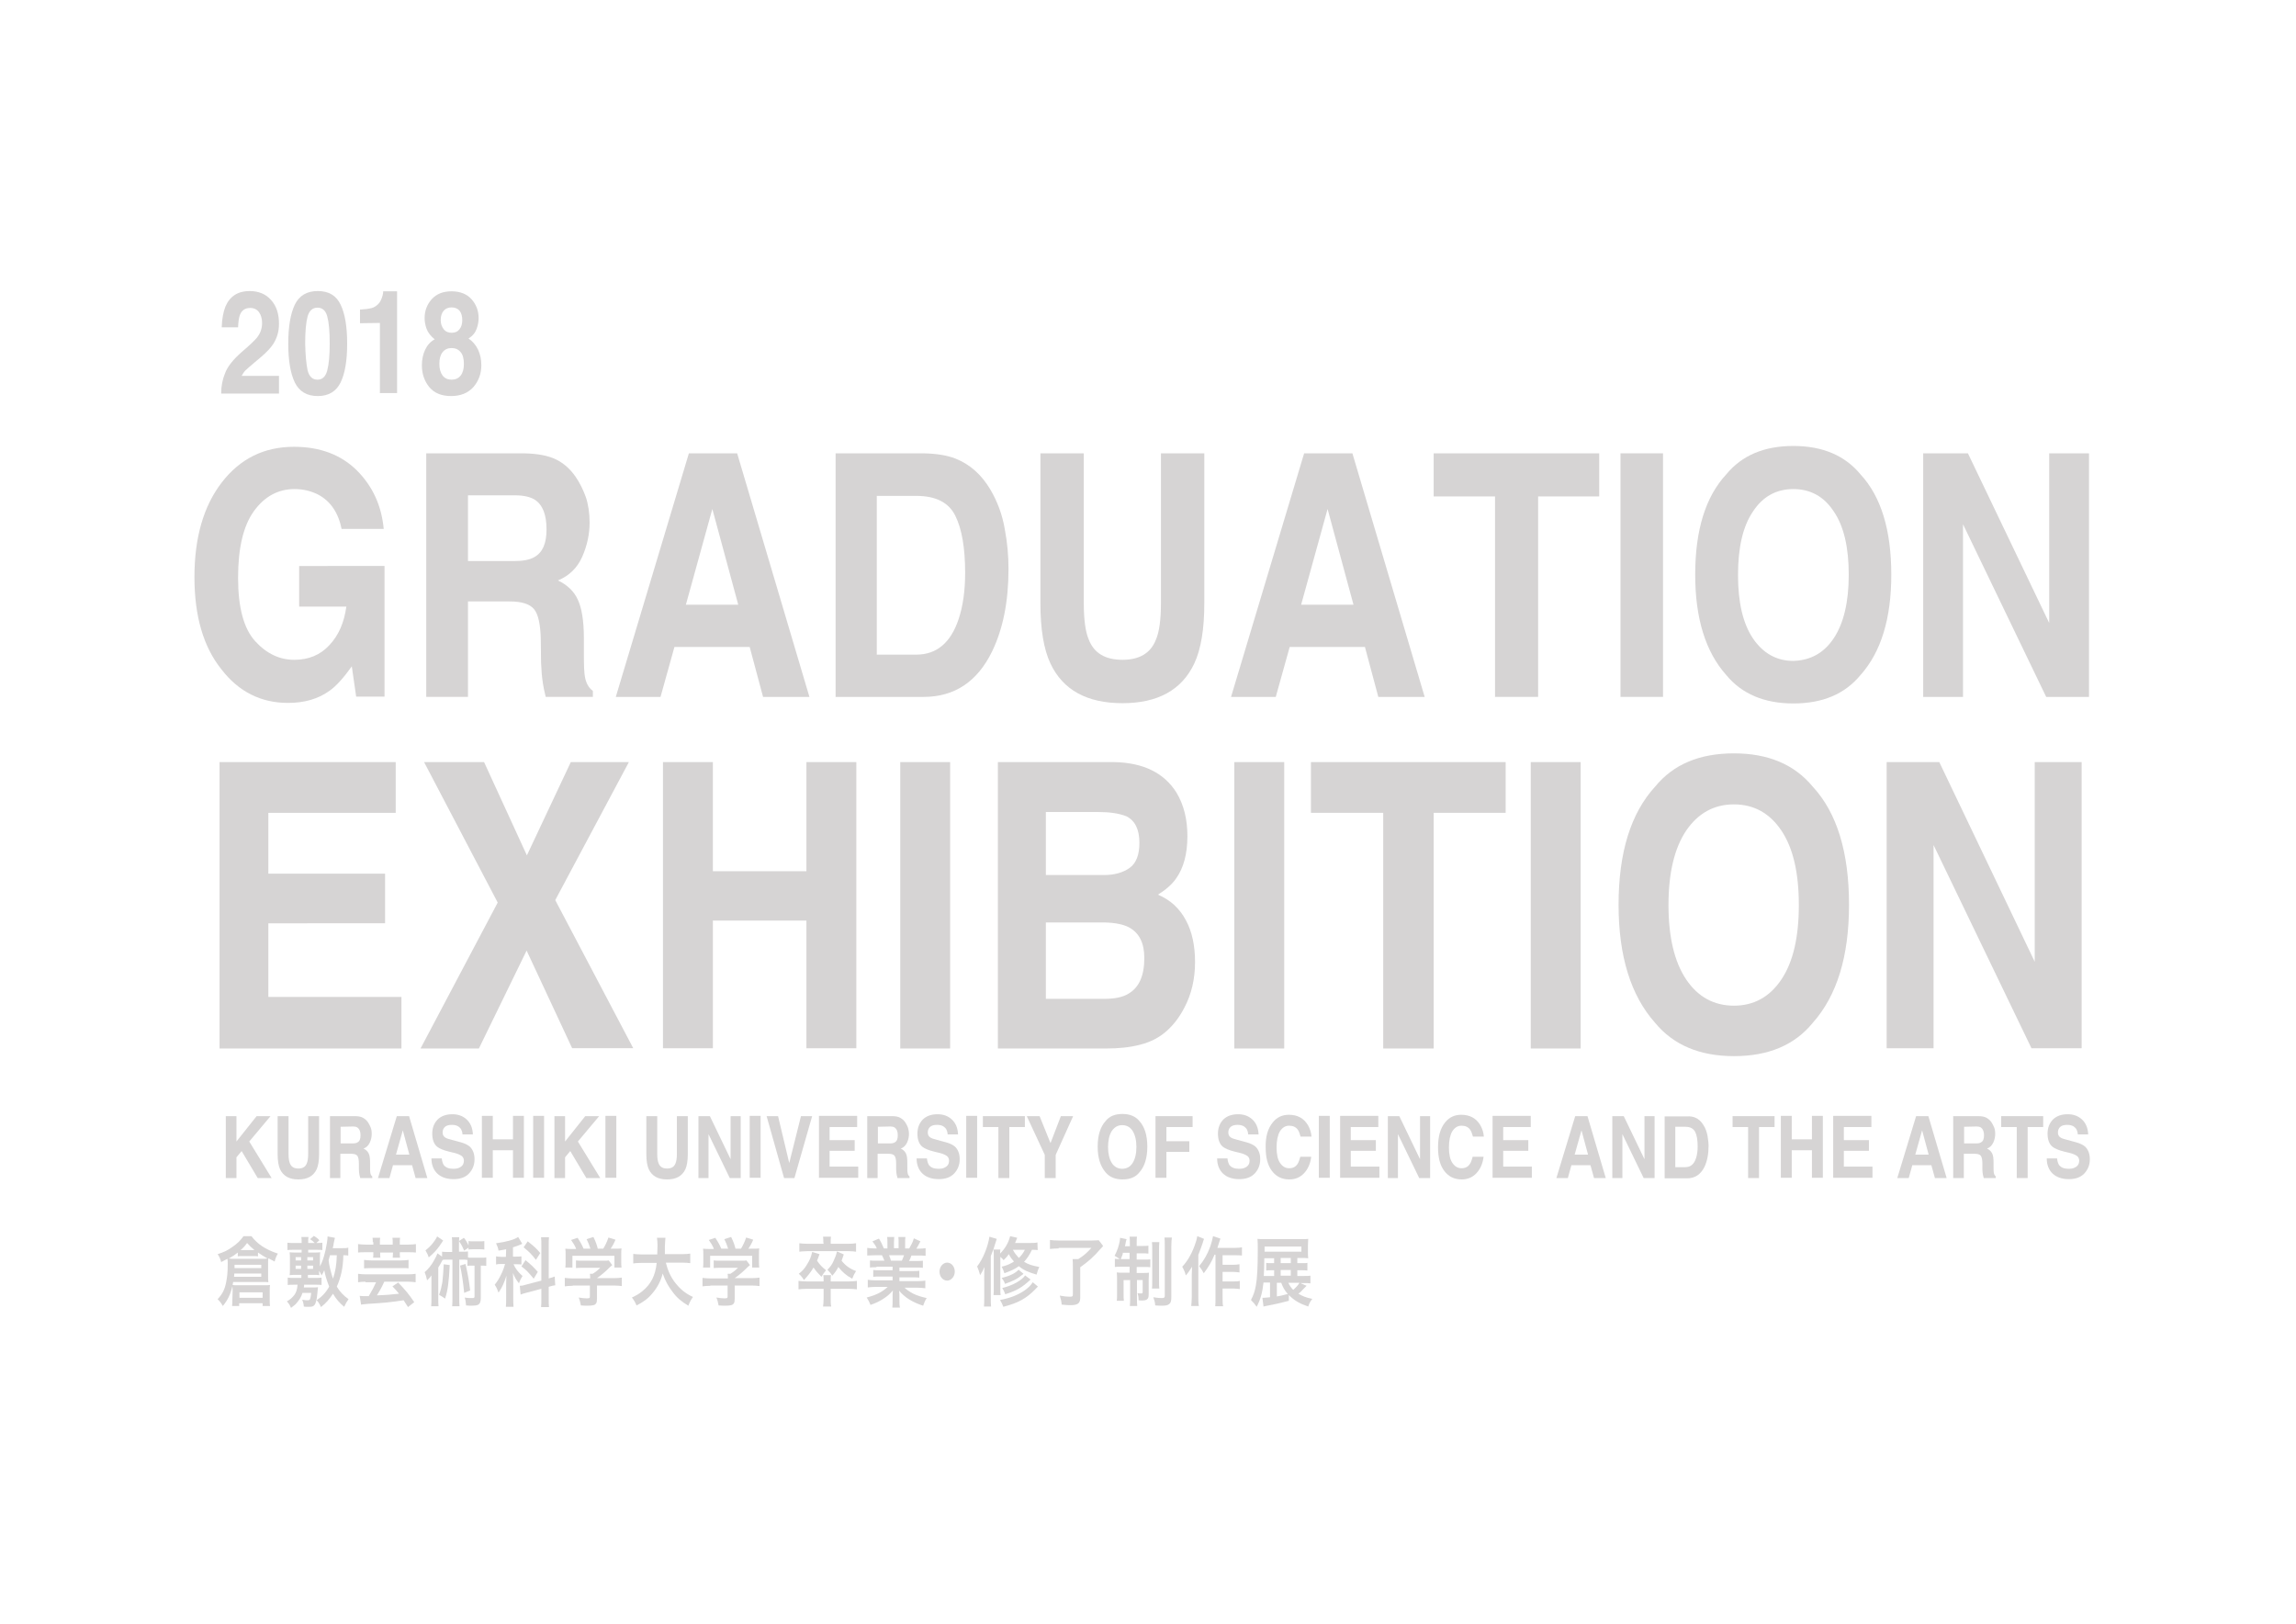 <?xml version="1.0" encoding="utf-8"?>
<!-- Generator: Adobe Illustrator 22.1.0, SVG Export Plug-In . SVG Version: 6.00 Build 0)  -->
<svg version="1.1" id="レイヤー_1" xmlns="http://www.w3.org/2000/svg" xmlns:xlink="http://www.w3.org/1999/xlink" x="0px"
	 y="0px" viewBox="0 0 841.9 595.3" style="enable-background:new 0 0 841.9 595.3;" xml:space="preserve">
<style type="text/css">
	.st0{fill:#D6D4D4;}
</style>
<g>
	<g>
		<path class="st0" d="M125.3,194.1c-1.2-6.1-4.1-10.4-8.7-12.8c-2.6-1.3-5.4-2-8.6-2c-6,0-11,2.7-14.9,8.1
			c-3.9,5.4-5.8,13.6-5.8,24.4c0,11,2.1,18.7,6.3,23.3c4.2,4.6,9,6.8,14.3,6.8s9.6-1.8,12.9-5.4c3.4-3.6,5.4-8.3,6.2-14.1h-17.3
			v-14.9H141v47.9h-10.4l-1.6-11.1c-3,4.2-5.7,7.2-8.1,8.9c-4.1,3-9.2,4.5-15.3,4.5c-9.9,0-18.1-4.1-24.4-12.3
			c-6.6-8.2-9.9-19.5-9.9-33.8c0-14.4,3.3-26,10-34.7s15.5-13.1,26.5-13.1c9.5,0,17.2,2.9,23,8.6c5.8,5.8,9.1,12.9,9.9,21.5h-15.4
			V194.1z"/>
		<path class="st0" d="M204,168.5c2.8,1.4,5.1,3.5,7,6.2c1.6,2.3,2.8,4.8,3.8,7.5c0.9,2.7,1.4,5.9,1.4,9.4c0,4.2-0.9,8.4-2.7,12.5
			s-4.8,7-8.9,8.7c3.5,1.7,5.9,4,7.3,7.1c1.4,3,2.2,7.7,2.2,14v6c0,4.1,0.1,6.8,0.4,8.3c0.4,2.3,1.4,4,2.9,5.1v2.2h-17.3
			c-0.5-2-0.8-3.6-1-4.8c-0.4-2.5-0.6-5.1-0.7-7.7l-0.1-8.3c-0.1-5.7-0.9-9.5-2.5-11.4s-4.6-2.8-8.9-2.8h-15.3v35h-15.3v-89.3h35.8
			C197.3,166.3,201.2,167.1,204,168.5z M171.6,181.7v24h16.9c3.3,0,5.9-0.5,7.5-1.5c3-1.7,4.4-5,4.4-10.1c0-5.4-1.4-9-4.3-10.9
			c-1.6-1-4-1.6-7.2-1.6h-17.3V181.7z"/>
		<path class="st0" d="M252.6,166.2h17.7l26.5,89.3h-17l-4.9-18.3h-27.6l-5.1,18.3h-16.4L252.6,166.2z M251.5,221.7h19.2l-9.5-35.1
			L251.5,221.7z"/>
		<path class="st0" d="M350.3,168.1c5.3,2.1,9.5,5.8,12.8,11.3c2.6,4.4,4.4,9.2,5.3,14.4c1,5.2,1.4,10.1,1.4,14.8
			c0,11.9-2,21.9-6,30.2c-5.4,11.1-13.8,16.7-25.1,16.7h-32.3v-89.3h32.3C343.3,166.3,347.2,166.9,350.3,168.1z M321.5,181.7V240
			H336c7.4,0,12.6-4.3,15.5-13c1.6-4.8,2.4-10.4,2.4-17c0-9.1-1.2-16.1-3.6-20.9c-2.4-4.9-7.2-7.3-14.3-7.3h-14.5V181.7z"/>
		<path class="st0" d="M381.5,166.2h15.9V221c0,6.1,0.6,10.6,1.8,13.4c1.9,5,6,7.5,12.4,7.5c6.3,0,10.4-2.5,12.3-7.5
			c1.2-2.8,1.8-7.3,1.8-13.4v-54.8h15.9v54.9c0,9.5-1.2,16.9-3.7,22.2c-4.6,9.7-13.4,14.5-26.3,14.5c-13,0-21.8-4.8-26.4-14.5
			c-2.5-5.3-3.7-12.7-3.7-22.2L381.5,166.2L381.5,166.2z"/>
		<path class="st0" d="M478.2,166.2h17.7l26.5,89.3h-17l-4.9-18.3h-27.6l-5.1,18.3h-16.4L478.2,166.2z M477.1,221.7h19.2l-9.5-35.1
			L477.1,221.7z"/>
		<path class="st0" d="M586.4,166.2V182H564v73.5h-15.8V182h-22.5v-15.8H586.4z"/>
		<path class="st0" d="M609.8,255.5h-15.6v-89.3h15.6V255.5z"/>
		<path class="st0" d="M682.2,247.5c-5.7,6.9-13.8,10.4-24.6,10.4c-10.7,0-18.9-3.5-24.6-10.4c-7.6-8.5-11.4-20.8-11.4-36.8
			c0-16.4,3.8-28.6,11.4-36.8c5.7-6.9,13.8-10.4,24.6-10.4c10.7,0,18.9,3.5,24.6,10.4c7.6,8.2,11.3,20.5,11.3,36.8
			C693.5,226.7,689.8,239,682.2,247.5z M672.4,234c3.6-5.4,5.5-13.2,5.5-23.3c0-10-1.8-17.8-5.5-23.2c-3.6-5.5-8.6-8.2-14.8-8.2
			s-11.2,2.7-14.8,8.2c-3.7,5.4-5.5,13.2-5.5,23.3s1.8,17.8,5.5,23.3c3.7,5.4,8.6,8.2,14.8,8.2C663.9,242.1,668.8,239.4,672.4,234z"
			/>
		<path class="st0" d="M705.2,166.2h16.4l29.8,62.2v-62.2H766v89.3h-15.7l-30.5-63.3v63.3h-14.6V166.2z"/>
	</g>
	<g>
		<path class="st0" d="M145.1,298H98.4v22.3h42.8v18.2H98.4v27h48.8v18.9H80.5v-105h64.6V298z"/>
		<path class="st0" d="M175.6,384.4h-21.4l28.3-53.5l-27-51.5h22l15.7,34.2l16.1-34.2h21.3l-27,50.6l28.6,54.3h-22.4l-16.7-35.8
			L175.6,384.4z"/>
		<path class="st0" d="M243.1,384.4v-105h18.3v40h34.3v-40H314v104.9h-18.3v-46.8h-34.3v46.8h-18.3V384.4z"/>
		<path class="st0" d="M348.4,384.4h-18.3v-105h18.3V384.4z"/>
		<path class="st0" d="M431.4,290.6c2.7,4.5,4,9.8,4,16c0,6.4-1.4,11.6-4.1,15.4c-1.5,2.2-3.8,4.2-6.7,6c4.5,1.9,7.9,5,10.2,9.3
			c2.3,4.2,3.4,9.4,3.4,15.4c0,6.2-1.3,11.8-3.9,16.7c-1.7,3.3-3.7,6-6.2,8.3c-2.8,2.6-6.1,4.3-10,5.3c-3.8,1-8,1.4-12.5,1.4h-39.7
			v-105h42.6C419.3,279.6,426.9,283.4,431.4,290.6z M383.5,297.7v23.1h21.4c3.8,0,6.9-0.9,9.3-2.6s3.6-4.8,3.6-9.2
			c0-4.9-1.6-8.1-4.7-9.7c-2.7-1.1-6.2-1.6-10.4-1.6L383.5,297.7L383.5,297.7z M383.5,338.2v28h21.4c3.8,0,6.8-0.6,8.9-1.9
			c3.9-2.3,5.8-6.6,5.8-13.1c0-5.5-1.9-9.2-5.6-11.2c-2.1-1.1-5-1.7-8.8-1.8H383.5z"/>
		<path class="st0" d="M470.9,384.4h-18.3v-105h18.3V384.4z"/>
		<path class="st0" d="M552.1,279.4V298h-26.4v86.4h-18.5V298h-26.5v-18.6H552.1z"/>
		<path class="st0" d="M579.6,384.4h-18.3v-105h18.3V384.4z"/>
		<path class="st0" d="M664.7,375c-6.7,8.2-16.3,12.2-28.9,12.2c-12.6,0-22.2-4.1-28.9-12.2c-8.9-10-13.4-24.4-13.4-43.3
			c0-19.2,4.5-33.6,13.4-43.3c6.7-8.2,16.3-12.2,28.9-12.2c12.6,0,22.2,4.1,28.9,12.2c8.9,9.6,13.3,24.1,13.3,43.3
			C678,350.6,673.6,365,664.7,375z M653.2,359.1c4.3-6.4,6.4-15.5,6.4-27.3s-2.1-20.9-6.4-27.3c-4.3-6.4-10.1-9.6-17.4-9.6
			c-7.3,0-13.1,3.2-17.5,9.6c-4.3,6.4-6.5,15.5-6.5,27.3s2.2,20.9,6.5,27.3s10.2,9.6,17.5,9.6S648.9,365.5,653.2,359.1z"/>
		<path class="st0" d="M691.8,279.4h19.3l35,73.2v-73.2h17.2v104.9h-18.4L709,309.8v74.5h-17.2L691.8,279.4L691.8,279.4z"/>
	</g>
	<g>
		<g>
			<path class="st0" d="M82.8,409.2h3.9v9.3l7.4-9.3h5.1l-7.8,9.3l8.2,13.4h-5.1l-5.9-9.9l-1.9,2.3v7.6h-3.9
				C82.8,431.9,82.8,409.2,82.8,409.2z"/>
			<path class="st0" d="M101.8,409.2h4v13.9c0,1.6,0.2,2.7,0.5,3.4c0.5,1.3,1.5,1.9,3.1,1.9s2.6-0.6,3.1-1.9
				c0.3-0.7,0.5-1.9,0.5-3.4v-13.9h4v13.9c0,2.4-0.3,4.3-0.9,5.6c-1.2,2.5-3.4,3.7-6.7,3.7c-3.3,0-5.5-1.2-6.7-3.7
				c-0.6-1.3-0.9-3.2-0.9-5.6V409.2z"/>
			<path class="st0" d="M133.1,409.8c0.7,0.4,1.3,0.9,1.8,1.6c0.4,0.6,0.7,1.2,1,1.9s0.4,1.5,0.4,2.4c0,1.1-0.2,2.1-0.7,3.2
				c-0.5,1-1.2,1.8-2.3,2.2c0.9,0.4,1.5,1,1.9,1.8s0.5,2,0.5,3.5v1.5c0,1,0,1.7,0.1,2.1c0.1,0.6,0.3,1,0.7,1.3v0.6h-4.4
				c-0.1-0.5-0.2-0.9-0.3-1.2c-0.1-0.6-0.2-1.3-0.2-2v-2.1c0-1.4-0.2-2.4-0.6-2.9c-0.4-0.5-1.2-0.7-2.3-0.7h-3.9v8.9H121v-22.7h9.1
				C131.4,409.2,132.4,409.4,133.1,409.8z M124.9,413.1v6.1h4.3c0.9,0,1.5-0.1,1.9-0.4c0.8-0.4,1.1-1.3,1.1-2.6
				c0-1.4-0.4-2.3-1.1-2.8c-0.4-0.3-1-0.4-1.8-0.4L124.9,413.1L124.9,413.1z"/>
			<path class="st0" d="M145.5,409.2h4.5l6.7,22.7h-4.3l-1.3-4.7h-7l-1.3,4.7h-4.2L145.5,409.2z M145.2,423.3h4.9l-2.4-8.9
				L145.2,423.3z"/>
			<path class="st0" d="M162,424.8c0.1,1,0.4,1.8,0.7,2.3c0.7,0.9,1.8,1.4,3.4,1.4c1,0,1.7-0.1,2.3-0.4c1.1-0.5,1.7-1.3,1.7-2.6
				c0-0.7-0.3-1.3-0.8-1.7c-0.6-0.4-1.4-0.8-2.6-1.1l-2.1-0.5c-2-0.5-3.4-1.1-4.2-1.7c-1.3-1-1.9-2.7-1.9-4.9c0-2,0.6-3.7,1.9-5.1
				c1.3-1.3,3.1-2,5.5-2c2,0,3.8,0.6,5.2,1.9s2.2,3.1,2.3,5.5h-3.8c-0.1-1.4-0.6-2.3-1.5-2.9c-0.6-0.4-1.4-0.6-2.4-0.6
				c-1.1,0-1.9,0.2-2.5,0.7s-0.9,1.2-0.9,2.1c0,0.8,0.3,1.4,0.9,1.8c0.4,0.3,1.2,0.6,2.5,0.9l3.3,0.9c1.5,0.4,2.6,1,3.3,1.6
				c1.1,1.1,1.7,2.6,1.7,4.6c0,2.1-0.7,3.8-2,5.2c-1.3,1.4-3.2,2.1-5.7,2.1s-4.5-0.7-5.9-2s-2.2-3.2-2.2-5.6h3.8V424.8z"/>
			<path class="st0" d="M176.7,431.8v-22.7h4v8.6h7.4v-8.6h4v22.7h-4v-10.1h-7.4v10.1H176.7z"/>
			<path class="st0" d="M199.5,431.8h-4v-22.7h4V431.8z"/>
			<path class="st0" d="M203.3,409.2h3.9v9.3l7.4-9.3h5.1l-7.8,9.3l8.2,13.4H215l-5.9-9.9l-1.9,2.3v7.6h-3.9L203.3,409.2
				L203.3,409.2z"/>
			<path class="st0" d="M226,431.8h-4v-22.7h4V431.8z"/>
			<path class="st0" d="M237,409.2h4v13.9c0,1.6,0.2,2.7,0.5,3.4c0.5,1.3,1.5,1.9,3.1,1.9s2.6-0.6,3.1-1.9c0.3-0.7,0.5-1.9,0.5-3.4
				v-13.9h4v13.9c0,2.4-0.3,4.3-0.9,5.6c-1.2,2.5-3.4,3.7-6.7,3.7s-5.5-1.2-6.7-3.7c-0.6-1.3-0.9-3.2-0.9-5.6L237,409.2L237,409.2z"
				/>
			<path class="st0" d="M256.1,409.2h4.2l7.6,15.8v-15.8h3.7v22.7h-4l-7.8-16.1v16.1h-3.7L256.1,409.2L256.1,409.2z"/>
			<path class="st0" d="M278.9,431.8h-4v-22.7h4V431.8z"/>
			<path class="st0" d="M293.7,409.2h4.1l-6.5,22.7h-3.8l-6.4-22.7h4.2l4.1,17.2L293.7,409.2z"/>
			<path class="st0" d="M314.3,413.2h-10.1v4.8h9.2v3.9h-9.2v5.8h10.5v4.1h-14.4v-22.7h14V413.2z"/>
			<path class="st0" d="M330.1,409.8c0.7,0.4,1.3,0.9,1.8,1.6c0.4,0.6,0.7,1.2,1,1.9c0.2,0.7,0.4,1.5,0.4,2.4c0,1.1-0.2,2.1-0.7,3.2
				c-0.5,1-1.2,1.8-2.3,2.2c0.9,0.4,1.5,1,1.9,1.8s0.5,2,0.5,3.5v1.5c0,1,0,1.7,0.1,2.1c0.1,0.6,0.3,1,0.7,1.3v0.6h-4.4
				c-0.1-0.5-0.2-0.9-0.3-1.2c-0.1-0.6-0.2-1.3-0.2-2v-2.1c0-1.4-0.2-2.4-0.6-2.9s-1.2-0.7-2.3-0.7h-3.9v8.9H318v-22.7h9.1
				C328.4,409.2,329.4,409.4,330.1,409.8z M321.9,413.1v6.1h4.3c0.9,0,1.5-0.1,1.9-0.4c0.8-0.4,1.1-1.3,1.1-2.6
				c0-1.4-0.4-2.3-1.1-2.8c-0.4-0.3-1-0.4-1.8-0.4L321.9,413.1L321.9,413.1z"/>
			<path class="st0" d="M339.9,424.8c0.1,1,0.4,1.8,0.7,2.3c0.7,0.9,1.8,1.4,3.4,1.4c1,0,1.7-0.1,2.3-0.4c1.1-0.5,1.7-1.3,1.7-2.6
				c0-0.7-0.3-1.3-0.8-1.7c-0.6-0.4-1.4-0.8-2.6-1.1l-2.1-0.5c-2-0.5-3.4-1.1-4.2-1.7c-1.3-1-1.9-2.7-1.9-4.9c0-2,0.6-3.7,1.9-5.1
				c1.3-1.3,3.1-2,5.5-2c2,0,3.8,0.6,5.2,1.9c1.4,1.3,2.2,3.1,2.3,5.5h-3.8c-0.1-1.4-0.6-2.3-1.5-2.9c-0.6-0.4-1.4-0.6-2.4-0.6
				c-1.1,0-1.9,0.2-2.5,0.7s-0.9,1.2-0.9,2.1c0,0.8,0.3,1.4,0.9,1.8c0.4,0.3,1.2,0.6,2.5,0.9l3.3,0.9c1.5,0.4,2.6,1,3.3,1.6
				c1.1,1.1,1.7,2.6,1.7,4.6c0,2.1-0.7,3.8-2,5.2c-1.3,1.4-3.2,2.1-5.7,2.1s-4.5-0.7-5.9-2s-2.2-3.2-2.2-5.6h3.8V424.8z"/>
			<path class="st0" d="M358.3,431.8h-4v-22.7h4V431.8z"/>
			<path class="st0" d="M375.8,409.2v4h-5.7v18.7h-4v-18.7h-5.7v-4H375.8z"/>
			<path class="st0" d="M389,409.2h4.5l-6.4,14.2v8.5h-4v-8.5l-6.6-14.2h4.7l4,9.9L389,409.2z"/>
			<path class="st0" d="M417.8,429.8c-1.4,1.8-3.5,2.6-6.2,2.6s-4.8-0.9-6.2-2.6c-1.9-2.2-2.9-5.3-2.9-9.4c0-4.2,1-7.3,2.9-9.4
				c1.4-1.8,3.5-2.6,6.2-2.6s4.8,0.9,6.2,2.6c1.9,2.1,2.9,5.2,2.9,9.4C420.7,424.5,419.7,427.7,417.8,429.8z M415.3,426.4
				c0.9-1.4,1.4-3.4,1.4-5.9s-0.5-4.5-1.4-5.9s-2.2-2.1-3.8-2.1s-2.8,0.7-3.8,2.1c-0.9,1.4-1.4,3.4-1.4,5.9s0.5,4.5,1.4,5.9
				s2.2,2.1,3.8,2.1S414.4,427.8,415.3,426.4z"/>
			<path class="st0" d="M423.7,409.2h13.6v4h-9.6v5.2h8.4v3.9h-8.4v9.5h-4V409.2z"/>
			<path class="st0" d="M450.1,424.8c0.1,1,0.4,1.8,0.7,2.3c0.7,0.9,1.8,1.4,3.4,1.4c1,0,1.7-0.1,2.3-0.4c1.1-0.5,1.7-1.3,1.7-2.6
				c0-0.7-0.3-1.3-0.8-1.7c-0.6-0.4-1.4-0.8-2.6-1.1l-2.1-0.5c-2-0.5-3.4-1.1-4.2-1.7c-1.3-1-1.9-2.7-1.9-4.9c0-2,0.6-3.7,1.9-5.1
				c1.3-1.3,3.1-2,5.5-2c2,0,3.8,0.6,5.2,1.9c1.4,1.3,2.2,3.1,2.3,5.5h-3.8c-0.1-1.4-0.6-2.3-1.5-2.9c-0.6-0.4-1.4-0.6-2.4-0.6
				c-1.1,0-1.9,0.2-2.5,0.7s-0.9,1.2-0.9,2.1c0,0.8,0.3,1.4,0.9,1.8c0.4,0.3,1.2,0.6,2.5,0.9l3.3,0.9c1.5,0.4,2.6,1,3.3,1.6
				c1.1,1.1,1.7,2.6,1.7,4.6c0,2.1-0.7,3.8-2,5.2s-3.2,2.1-5.7,2.1s-4.5-0.7-5.9-2s-2.2-3.2-2.2-5.6h3.8V424.8z"/>
			<path class="st0" d="M466.7,411.5c1.5-1.9,3.5-2.8,5.9-2.8c3.2,0,5.5,1.3,7,3.8c0.8,1.4,1.2,2.8,1.3,4.2h-4
				c-0.3-1.1-0.6-1.9-1-2.5c-0.7-1-1.8-1.5-3.2-1.5c-1.4,0-2.5,0.7-3.4,2.1c-0.8,1.4-1.2,3.4-1.2,5.9s0.4,4.4,1.3,5.7
				c0.9,1.3,2,1.9,3.3,1.9c1.4,0,2.4-0.5,3.1-1.6c0.4-0.6,0.7-1.5,1-2.6h4c-0.3,2.5-1.2,4.5-2.6,6s-3.2,2.3-5.4,2.3
				c-2.7,0-4.8-1-6.4-3.1s-2.3-5-2.3-8.6C464,416.7,464.9,413.7,466.7,411.5z"/>
			<path class="st0" d="M487.6,431.8h-4v-22.7h4V431.8z"/>
			<path class="st0" d="M505.4,413.2h-10.1v4.8h9.2v3.9h-9.2v5.8h10.5v4.1h-14.4v-22.7h14V413.2z"/>
			<path class="st0" d="M508.9,409.2h4.2l7.6,15.8v-15.8h3.7v22.7h-4l-7.8-16.1v16.1h-3.7L508.9,409.2L508.9,409.2z"/>
			<path class="st0" d="M529.9,411.5c1.5-1.9,3.5-2.8,5.9-2.8c3.2,0,5.5,1.3,7,3.8c0.8,1.4,1.2,2.8,1.3,4.2h-4
				c-0.3-1.1-0.6-1.9-1-2.5c-0.7-1-1.8-1.5-3.2-1.5s-2.5,0.7-3.4,2.1c-0.8,1.4-1.2,3.4-1.2,5.9s0.4,4.4,1.3,5.7
				c0.9,1.3,2,1.9,3.3,1.9c1.4,0,2.4-0.5,3.1-1.6c0.4-0.6,0.7-1.5,1-2.6h4c-0.3,2.5-1.2,4.5-2.6,6c-1.4,1.5-3.2,2.3-5.4,2.3
				c-2.7,0-4.8-1-6.4-3.1c-1.6-2.1-2.3-5-2.3-8.6C527.3,416.7,528.1,413.7,529.9,411.5z"/>
			<path class="st0" d="M561.3,413.2h-10.1v4.8h9.2v3.9h-9.2v5.8h10.5v4.1h-14.4v-22.7h14V413.2z"/>
			<path class="st0" d="M577.6,409.2h4.5l6.7,22.7h-4.3l-1.3-4.7h-7l-1.3,4.7h-4.2L577.6,409.2z M577.4,423.3h4.9l-2.4-8.9
				L577.4,423.3z"/>
			<path class="st0" d="M591.2,409.2h4.2L603,425v-15.8h3.7v22.7h-4l-7.8-16.1v16.1h-3.7V409.2z"/>
			<path class="st0" d="M621.5,409.7c1.3,0.5,2.4,1.5,3.2,2.9c0.7,1.1,1.1,2.3,1.4,3.7c0.2,1.3,0.4,2.6,0.4,3.8c0,3-0.5,5.6-1.5,7.7
				c-1.4,2.8-3.5,4.2-6.4,4.2h-8.2v-22.7h8.2C619.8,409.2,620.8,409.4,621.5,409.7z M614.3,413.1v14.8h3.7c1.9,0,3.2-1.1,3.9-3.3
				c0.4-1.2,0.6-2.7,0.6-4.3c0-2.3-0.3-4.1-0.9-5.3c-0.6-1.2-1.8-1.9-3.6-1.9L614.3,413.1L614.3,413.1z"/>
			<path class="st0" d="M650.7,409.2v4H645v18.7h-4v-18.7h-5.7v-4H650.7z"/>
			<path class="st0" d="M653,431.8v-22.7h4v8.6h7.4v-8.6h4v22.7h-4v-10.1H657v10.1H653z"/>
			<path class="st0" d="M686.2,413.2h-10.1v4.8h9.2v3.9h-9.2v5.8h10.5v4.1h-14.4v-22.7h14V413.2z"/>
			<path class="st0" d="M702.6,409.2h4.5l6.7,22.7h-4.3l-1.3-4.7h-7l-1.3,4.7h-4.2L702.6,409.2z M702.3,423.3h4.9l-2.4-8.9
				L702.3,423.3z"/>
			<path class="st0" d="M728.4,409.8c0.7,0.4,1.3,0.9,1.8,1.6c0.4,0.6,0.7,1.2,1,1.9s0.4,1.5,0.4,2.4c0,1.1-0.2,2.1-0.7,3.2
				c-0.5,1-1.2,1.8-2.3,2.2c0.9,0.4,1.5,1,1.9,1.8s0.5,2,0.5,3.5v1.5c0,1,0,1.7,0.1,2.1c0.1,0.6,0.4,1,0.7,1.3v0.6h-4.4
				c-0.1-0.5-0.2-0.9-0.3-1.2c-0.1-0.6-0.2-1.3-0.2-2v-2.1c0-1.4-0.2-2.4-0.6-2.9c-0.4-0.5-1.2-0.7-2.3-0.7h-3.9v8.9h-3.9v-22.7h9.1
				C726.7,409.2,727.7,409.4,728.4,409.8z M720.2,413.1v6.1h4.3c0.9,0,1.5-0.1,1.9-0.4c0.8-0.4,1.1-1.3,1.1-2.6
				c0-1.4-0.4-2.3-1.1-2.8c-0.4-0.3-1-0.4-1.8-0.4L720.2,413.1L720.2,413.1z"/>
			<path class="st0" d="M749.2,409.2v4h-5.7v18.7h-4v-18.7h-5.7v-4H749.2z"/>
			<path class="st0" d="M754.3,424.8c0.1,1,0.4,1.8,0.7,2.3c0.7,0.9,1.8,1.4,3.4,1.4c1,0,1.7-0.1,2.3-0.4c1.1-0.5,1.7-1.3,1.7-2.6
				c0-0.7-0.3-1.3-0.8-1.7c-0.6-0.4-1.4-0.8-2.6-1.1l-2.1-0.5c-2-0.5-3.4-1.1-4.2-1.7c-1.3-1-1.9-2.7-1.9-4.9c0-2,0.6-3.7,1.9-5.1
				c1.3-1.3,3.1-2,5.5-2c2,0,3.8,0.6,5.2,1.9s2.2,3.1,2.3,5.5h-3.8c-0.1-1.4-0.6-2.3-1.5-2.9c-0.6-0.4-1.4-0.6-2.4-0.6
				c-1.1,0-1.9,0.2-2.5,0.7s-0.9,1.2-0.9,2.1c0,0.8,0.3,1.4,0.9,1.8c0.4,0.3,1.2,0.6,2.5,0.9l3.3,0.9c1.5,0.4,2.6,1,3.3,1.6
				c1.1,1.1,1.7,2.6,1.7,4.6c0,2.1-0.7,3.8-2,5.2c-1.3,1.4-3.2,2.1-5.7,2.1s-4.5-0.7-5.9-2s-2.2-3.2-2.2-5.6h3.8V424.8z"/>
		</g>
	</g>
	<g>
		<path class="st0" d="M85.3,473.4c0-0.7,0-1.2-0.1-1.8c-0.7,3-1.8,5.2-3.5,7.2c-0.6-1.1-1.1-1.7-1.9-2.5c1.7-1.8,2.6-3.5,3.1-6.1
			c0.4-2,0.6-3.6,0.6-6.8c0-0.7,0-1.4-0.1-1.9c-1.1,0.6-1.3,0.7-2.3,1.2c-0.3-1.1-0.6-1.9-1.3-2.9c2.4-0.8,3.5-1.3,5.2-2.5
			c2-1.3,3.3-2.7,4.3-4.1h2.9c2.1,2.8,5.1,4.9,9.7,6.4c-0.5,0.8-0.8,1.4-1.2,2.9c-0.8-0.4-0.8-0.4-2.3-1.2c-0.1,0.7-0.1,1.1-0.1,2
			v4.5c0,1,0,1.6,0.1,2.3c-0.6-0.1-1.1-0.1-1.7-0.1H85.5c-0.1,0.5-0.1,0.7-0.2,1.1c0.4,0.1,0.9,0.1,1.6,0.1h10.2
			c0.8,0,1.3,0,1.9-0.1c-0.1,0.6-0.1,1.3-0.1,2v3.5c0,0.9,0,1.5,0.1,2.2h-2.7v-1h-8.6v1h-2.6c0.1-0.7,0.1-1.4,0.1-2.2L85.3,473.4
			L85.3,473.4z M87.2,459.2c-1,0.8-1.7,1.3-3.3,2.2c0.7,0.1,1.3,0.1,2.1,0.1h10.3c0.8,0,1.2,0,1.8-0.1c-1.5-0.9-2.2-1.3-3.5-2.2v1.4
			c-0.5-0.1-1-0.1-1.6-0.1h-4.2c-0.8,0-1.1,0-1.6,0.1C87.2,460.6,87.2,459.2,87.2,459.2z M85.9,466.9c0,0.5,0,0.7-0.1,1.2h10v-1.2
			H85.9z M95.8,464.9v-1.2H86v1.2H95.8z M87.8,475.8h8.5v-2h-8.5V475.8z M88.8,458.3h4.5c-1.1-0.9-1.7-1.5-2.7-2.6
			c-0.8,1.1-1.2,1.6-2.4,2.6H88.8z"/>
		<path class="st0" d="M127.5,460.3c-0.4-0.1-0.6-0.1-1.6-0.1c-0.1,4.7-0.9,8.1-2.4,11.5c1.1,1.9,2.5,3.3,4.3,4.6
			c-0.7,1-1,1.5-1.6,2.8c-1.8-1.5-3-2.9-4.1-4.8c-1.3,2-2.6,3.5-4.4,4.9c-0.5-1.1-0.9-1.8-1.6-2.5c1.8-1.2,3.4-2.8,4.6-5
			c-0.9-2.3-1.5-4.3-1.8-6c-0.4,0.9-0.5,1.1-1,1.9c-0.3-0.7-0.4-0.9-0.9-1.7c0,0.7,0,1.1,0.1,1.6c-0.6-0.1-1.1-0.1-2-0.1h-2.2v1.1
			h2.9c1.1,0,1.5,0,2.1-0.1v2.7c-0.7-0.1-1.1-0.1-2.1-0.1h-4.3c0,0.4,0,0.5-0.1,1h3.6c1,0,1.1,0,1.6-0.1c0,0.3-0.1,0.6-0.2,1.9
			c-0.1,1.4-0.3,2.8-0.6,3.6c-0.2,0.8-0.6,1.3-1.1,1.5c-0.4,0.2-0.9,0.2-1.8,0.2c-0.8,0-1.1,0-1.5-0.1c-0.1-1.1-0.2-1.5-0.6-2.5
			c1,0.2,1.4,0.2,1.9,0.2c0.6,0,0.9-0.1,1-0.5c0.2-0.5,0.3-1.3,0.4-2.2h-3.2c-0.4,1.4-1,2.3-1.8,3.3s-0.8,1-2.4,2.2
			c-0.4-1-0.8-1.6-1.5-2.4c1.1-0.6,1.9-1.3,2.7-2.3c0.7-0.9,1.1-2.2,1.2-3.8h-1.4c-1.1,0-1.5,0-2.2,0.1v-2.7
			c0.7,0.1,1.1,0.1,2.2,0.1h2.8v-1.1h-2.2c-0.8,0-1.4,0-2.1,0.1c0.1-0.7,0.1-1.3,0.1-2.2v-3.9c0-0.8,0-1.1-0.1-2.3
			c0.6,0.1,1.1,0.1,2.1,0.1h2.3v-1h-3c-1.1,0-1.5,0-2.2,0.1v-2.7c0.6,0.1,1.1,0.1,2.2,0.1h3c0-1.1,0-1.5-0.1-2.2h2.6
			c-0.1,0.6-0.1,1.1-0.1,2.2h2.4c-0.5-0.5-1.2-1.1-1.7-1.4l1.4-1.2c0.8,0.5,1.4,0.9,2,1.6l-1.1,1h0.3c0.8,0,1.3,0,1.9-0.1v2.7
			c-0.6-0.1-1-0.1-2.2-0.1h-3v1h2.3c1,0,1.4,0,2.1-0.1c-0.1,1.2-0.1,1.3-0.1,2.3v2.9c0.8-1.5,1.4-3.1,2-5.7c0.4-1.7,0.8-4.1,0.8-5
			v-0.1c0,0,0,0,0-0.1s0-0.1,0-0.1l2.7,0.5c-0.1,0.5-0.1,0.5-0.4,1.8c-0.1,0.8-0.2,1.2-0.4,2h3.5c1.1,0,1.7,0,2.2-0.2v2.9H127.5z
			 M108.4,460.9v1.2h2v-1.2H108.4z M108.4,464v1.2h2V464H108.4z M114.8,462.1v-1.2h-2.1v1.2H114.8z M114.8,465.2V464h-2.1v1.2H114.8
			z M121,460.2c-0.3,1-0.3,1.1-0.5,1.8c0.1,1.7,0.9,4.7,1.6,6.8c0.9-2.7,1.3-5,1.4-8.6L121,460.2L121,460.2z"/>
		<path class="st0" d="M136.7,455.4c0-0.6,0-1.1-0.1-1.6h2.8c-0.1,0.5-0.1,1.1-0.1,1.6v0.9h4.7v-0.9c0-0.6,0-1.1-0.1-1.6h2.8
			c-0.1,0.6-0.1,1-0.1,1.6v0.9h3.2c1.2,0,2-0.1,2.7-0.2v3.1c-0.7-0.1-1.5-0.1-2.7-0.1h-3.2v0.5c0,0.6,0,1,0.1,1.5H144
			c0-0.6,0.1-0.9,0.1-1.5v-0.4h-4.7v0.4c0,0.7,0,1.1,0.1,1.5h-2.7c0.1-0.5,0.1-0.9,0.1-1.5v-0.5H134c-1.3,0-2,0-2.7,0.1v-3.1
			c0.8,0.1,1.6,0.2,2.7,0.2h2.9v-0.9H136.7z M134,469.9c-1.1,0-2,0.1-2.7,0.2V467c0.8,0.1,1.6,0.2,2.8,0.2h15.6c1.2,0,2-0.1,2.7-0.2
			v3.1c-0.7-0.1-1.6-0.2-2.7-0.2h-8.8c-0.7,1.6-1.5,3.1-2.7,5c3.3-0.1,5.5-0.3,8.1-0.6c-0.8-1-1.2-1.5-2.4-2.7l2.1-1.4
			c2.6,2.7,3.8,4.1,5.9,7.2l-2.3,1.8c-0.8-1.3-1.1-1.7-1.6-2.5c-4.4,0.7-7.6,1-12.8,1.3c-1.3,0.1-2.2,0.2-2.8,0.3l-0.5-3.2
			c0.4,0,1,0.1,1.4,0.1c0.1,0,0.5,0,1.1,0c0.2,0,0.2,0,0.8,0c1.3-2.2,1.9-3.3,2.7-5.1H134V469.9z M149.9,465
			c-0.7-0.1-1.6-0.1-2.6-0.1h-11.1c-1.1,0-2,0.1-2.7,0.1v-3.1c0.7,0.1,1.5,0.2,2.7,0.2h11c1.2,0,2-0.1,2.6-0.2v3.1H149.9z"/>
		<path class="st0" d="M165.8,456.6c0-1.4,0-2.1-0.1-3h2.7c-0.1,0.9-0.1,1.6-0.1,3v2.3h1.1c1,0,1.5,0,2.2-0.1v2.2
			c0.4,0.1,0.6,0.1,1.2,0.1h3.6c0.9,0,1.4,0,1.9-0.1v3.1c-0.6-0.1-0.9-0.1-2-0.1v11.8c0,1.5-0.3,2.2-1.1,2.6
			c-0.4,0.2-1.3,0.3-2.4,0.3c-0.4,0-0.7,0-1.9-0.1c-0.1-1.2-0.2-2-0.5-2.9c1,0.2,1.9,0.2,2.8,0.2c0.6,0,0.8-0.1,0.8-0.6V464h-1.1
			c-0.7,0-1.1,0-1.5,0.1v-2.2c-0.4,0-0.7-0.1-1.3-0.1h-1.7v13.8c0,1.6,0,2.3,0.1,3.3h-2.7c0.1-1.1,0.1-1.8,0.1-3.3v-13.8h-2.1
			c-0.7,0-1,0-1.5,0.1c-0.6,1.2-1.2,2.2-1.6,2.8v11.1c0,1.5,0,2.3,0.1,3.1h-2.7c0.1-0.9,0.1-1.7,0.1-3.2v-5.1c0-1.1,0-1.1,0-3
			c-0.4,0.6-1,1.3-1.6,1.8c-0.3-1.5-0.5-2-0.9-3c1.3-1.1,2.5-2.5,3.5-4.4c0.6-1,1-1.9,1.2-2.5l1.7,1.2v-1.8c0.7,0.1,1.1,0.1,2.2,0.1
			h1.5V456.6z M162.5,454.8c-0.1,0.1-0.5,0.7-1.2,1.8c-1.1,1.6-2.3,2.9-4.1,4.4c-0.3-1-0.6-1.6-1.2-2.6c1.9-1.4,3.5-3.4,4.3-5.1
			L162.5,454.8z M164.9,463.8c-0.3,6.2-0.7,9.3-1.7,12.3c-0.7-0.5-1.1-0.8-2.2-1.4c0.6-1.6,0.9-2.9,1.2-4.6c0.2-1.7,0.4-4.3,0.5-6.6
			L164.9,463.8z M170.2,458.5c-0.7-1.6-0.9-2-1.9-3.5l1.8-1.2c0.8,1,1.2,1.7,1.7,2.8V455c0.5,0.1,1.1,0.1,1.8,0.1h2.2
			c0.8,0,1.4,0,1.8-0.1v3.1c-0.6-0.1-1.1-0.1-1.8-0.1h-2.2c-0.7,0-1.3,0-1.8,0.1v-0.7L170.2,458.5z M170.7,463.4
			c0.7,3.1,1.3,6.1,1.7,9.7l-2.2,0.9c-0.4-4.2-0.9-7.3-1.5-10L170.7,463.4z"/>
		<path class="st0" d="M185.6,458c-1,0.2-1.4,0.3-2.8,0.5c-0.2-1.1-0.4-1.6-0.9-2.7c3.8-0.5,6.7-1.3,8.1-2.3l1.5,2.5
			c-0.1,0-0.1,0-0.4,0.2c-0.6,0.3-1.8,0.7-3,1.1v3.4h1.3c0.8,0,1.3,0,1.8-0.1v3c-0.5-0.1-1.1-0.1-1.8-0.1h-1.1
			c0.7,1.6,1.7,2.9,3.3,4.3c-0.5,0.8-0.9,1.5-1.3,2.7c-1.2-1.5-1.6-2.3-2.2-3.8c0,0.7,0.1,1.9,0.1,3.6v5.4c0,1.6,0,2.3,0.1,3.4h-2.8
			c0.1-1,0.1-2,0.1-3.4v-4.5c0-0.6,0-1.4,0.1-3.5c-0.8,2.5-1.5,4.2-2.9,6.2c-0.5-1.4-0.7-1.8-1.4-2.9c1.1-1.3,1.8-2.6,2.7-4.5
			c0.5-1.1,0.9-2.3,1.1-3.1H184c-0.9,0-1.4,0-2.1,0.2v-3c0.7,0.1,1.2,0.2,2.1,0.2h1.5L185.6,458L185.6,458z M198.5,456.8
			c0-1.6,0-2.3-0.1-3.2h2.9c-0.1,0.9-0.1,1.7-0.1,3.2v11.9c1.3-0.4,1.5-0.4,2.2-0.7l0.2,3.2c-0.6,0.1-1.3,0.2-2.2,0.5l-0.2,0.1v4.1
			c0,1.5,0,2.4,0.1,3.3h-2.9c0.1-0.9,0.1-1.6,0.1-3.3v-3.4l-5.3,1.4c-0.9,0.2-1.7,0.5-2.3,0.7l-0.3-3.2h0.1c0.6,0,1.2-0.1,2.1-0.4
			l5.7-1.5V456.8z M192.7,462c2.1,1.7,3,2.6,4.5,4.3l-1.5,2.5c-1.9-2.3-2.7-3.2-4.5-4.5L192.7,462z M193.5,455.1
			c2.3,1.8,3.3,2.7,4.6,4.3l-1.6,2.5c-1.5-2-2.5-3-4.5-4.6L193.5,455.1z"/>
		<path class="st0" d="M210,471.4c-1.2,0-2.2,0.1-2.9,0.2v-3.1c0.8,0.1,1.8,0.2,2.9,0.2h6.4v-0.2c0-0.6,0-1.1-0.1-1.5h1
			c1-0.6,1.8-1.2,2.8-2.2h-6.5c-1,0-1.6,0-2.4,0.1v-2.8c0.7,0.1,1.4,0.1,2.4,0.1h7.8c0.9,0,1.4,0,1.8-0.1l1.3,1.7
			c-0.4,0.4-0.4,0.4-0.9,0.8c-1.7,1.7-2.9,2.7-4.7,4l0,0h6.2c1.2,0,2.2-0.1,2.9-0.2v3.1c-0.7-0.1-1.7-0.2-2.9-0.2h-6.2v4.8
			c0,1-0.1,1.4-0.3,1.7c-0.4,0.7-1.2,0.9-3.3,0.9c-0.3,0-1.1,0-2.3-0.1c-0.3-1.5-0.4-1.9-0.8-2.9c1.1,0.2,2.2,0.3,2.9,0.3
			c1,0,1.2-0.1,1.2-0.6v-4.1H210V471.4z M211.2,457.7c-0.5-1.2-0.9-1.8-1.8-3.1l2.4-0.8c0.8,1.2,1.4,2.2,2.2,4h2.5
			c-0.4-1.3-0.8-2.3-1.4-3.5l2.5-0.8c1,2.1,1.1,2.5,1.6,4.3h2c0.7-1.1,1.5-2.8,1.9-4.1l2.6,0.8c-0.5,1.2-1.2,2.5-1.8,3.3h1.1
			c1.6,0,2.1,0,2.9-0.1c-0.1,0.7-0.1,1.2-0.1,2.3v2.6c0,0.7,0,1.4,0.1,2.1h-2.6v-4.3h-15.4v4.3h-2.6c0.1-0.6,0.1-1.3,0.1-2.1v-2.5
			c0-1,0-1.6-0.1-2.3c1.1,0.1,1.2,0.1,2.8,0.1h1.1V457.7z"/>
		<path class="st0" d="M244.2,463.1c0.6,2.5,1.8,5.2,3.4,7.2c1.8,2.3,3.7,3.9,6.5,5.2c-0.8,1.1-1.1,1.7-1.7,3.2
			c-2.5-1.5-4.2-2.9-5.8-5.1c-1.5-1.9-2.7-4.1-3.6-6.7c-0.7,2.8-2,5.2-3.9,7.4c-1.6,1.9-3.3,3.1-5.7,4.3c-0.4-1-0.9-1.9-1.7-2.9
			c1.7-0.8,2.7-1.4,3.8-2.3c3.2-2.6,4.8-5.7,5.3-10.4h-5.6c-1.5,0-2.2,0.1-3,0.2v-3.5c0.7,0.1,1.6,0.2,3,0.2h5.8
			c0-1.4,0.1-1.8,0.1-3.3c0-1.2-0.1-2-0.2-2.8h3.1c-0.1,1-0.1,1.4-0.2,3.2c0,1.1,0,1.8,0,2.8h6.3c1.3,0,2.2-0.1,3-0.2v3.5
			c-0.9-0.1-1.7-0.2-3-0.2h-5.9V463.1z"/>
		<path class="st0" d="M260.5,471.4c-1.2,0-2.2,0.1-2.9,0.2v-3.1c0.8,0.1,1.8,0.2,2.9,0.2h6.4v-0.2c0-0.6,0-1.1-0.1-1.5h1
			c1-0.6,1.8-1.2,2.8-2.2h-6.5c-1,0-1.6,0-2.4,0.1v-2.8c0.7,0.1,1.4,0.1,2.4,0.1h7.8c0.9,0,1.4,0,1.8-0.1l1.3,1.7
			c-0.4,0.4-0.4,0.4-0.9,0.8c-1.7,1.7-2.9,2.7-4.7,4l0,0h6.2c1.2,0,2.2-0.1,2.9-0.2v3.1c-0.7-0.1-1.7-0.2-2.9-0.2h-6.2v4.8
			c0,1-0.1,1.4-0.3,1.7c-0.4,0.7-1.2,0.9-3.3,0.9c-0.3,0-1.1,0-2.3-0.1c-0.3-1.5-0.4-1.9-0.8-2.9c1.1,0.2,2.2,0.3,2.9,0.3
			c1,0,1.2-0.1,1.2-0.6v-4.1h-6.3V471.4z M261.7,457.7c-0.5-1.2-0.9-1.8-1.8-3.1l2.4-0.8c0.8,1.2,1.4,2.2,2.2,4h2.5
			c-0.4-1.3-0.8-2.3-1.4-3.5l2.5-0.8c1,2.1,1.1,2.5,1.6,4.3h2c0.7-1.1,1.5-2.8,1.9-4.1l2.6,0.8c-0.5,1.2-1.2,2.5-1.8,3.3h1.1
			c1.6,0,2.1,0,2.9-0.1c-0.1,0.7-0.1,1.2-0.1,2.3v2.6c0,0.7,0,1.4,0.1,2.1h-2.6v-4.3h-15.4v4.3h-2.6c0.1-0.6,0.1-1.3,0.1-2.1v-2.5
			c0-1,0-1.6-0.1-2.3c1.1,0.1,1.2,0.1,2.8,0.1h1.1V457.7z"/>
		<path class="st0" d="M311.2,469.8c1.4,0,2.2-0.1,3-0.2v3.1c-0.9-0.1-1.6-0.2-3-0.2h-6.6v3.5c0,1.4,0,2.2,0.2,3h-3
			c0.1-0.9,0.2-1.7,0.2-3v-3.5h-6.2c-1.3,0-2.2,0.1-3,0.2v-3.1c0.8,0.1,1.6,0.2,3,0.2h6.2c0-1,0-1.6-0.1-2.3h2.8
			c-0.1,0.7-0.1,1-0.1,2.3H311.2z M301.9,455.4c0-0.7,0-1.4-0.1-2h2.9c-0.1,0.6-0.1,1.3-0.1,2v0.6h6.5c1.2,0,2-0.1,2.8-0.2v3.1
			c-0.7-0.1-1.6-0.2-2.7-0.2h-15.3c-2.1,0.1-2.1,0.1-2.8,0.2v-3.1c0.9,0.1,1.7,0.2,2.9,0.2h6L301.9,455.4L301.9,455.4z M300.5,459.8
			c-0.4,1.2-0.6,1.6-0.9,2.4c1,1.5,1.9,2.4,3.3,3.5c-0.7,0.8-1,1.3-1.7,2.4c-1.4-1.4-2-2.1-2.9-3.4c-1,1.7-1.9,2.8-3.5,4.6
			c-0.7-1.1-1.1-1.6-1.9-2.3c1.4-1.1,2.2-2,3-3.4c1-1.6,1.5-2.7,1.9-4.6L300.5,459.8z M309.4,459.9c-0.4,1.3-0.6,1.6-0.8,2.3
			c1.4,1.8,3.1,3,5.3,3.8c-0.6,0.9-1,1.7-1.4,2.8c-2.1-1.1-3.7-2.5-5.1-4.3c-0.6,1.2-1.1,1.9-2.2,3.2c-0.6-0.9-1-1.4-1.8-2.2
			c1.1-1.1,1.7-1.9,2.3-3.3c0.6-1.3,0.9-2.1,1.2-3.4L309.4,459.9z"/>
		<path class="st0" d="M321.4,464.6c-1.1,0-1.7,0-2.4,0.1v-2.6c0.7,0.1,1.3,0.1,2.4,0.1h2.9c-0.4-0.9-0.6-1.5-0.9-2h-2.6
			c-1.2,0-2.1,0.1-2.8,0.1v-2.8c0.7,0.1,1.5,0.2,2.7,0.2h0.8c-0.4-1-0.7-1.4-1.6-2.6l2.4-1c0.8,1.3,1.1,2,1.8,3.6h1.3v-2
			c0-0.8,0-1.6-0.1-2.2h2.6c0,0.5-0.1,1.1-0.1,2v2.1h1.7v-2.1c0-0.9,0-1.5-0.1-2h2.6c-0.1,0.5-0.1,1.3-0.1,2.2v2h1.5
			c0.8-1.4,1.3-2.3,1.7-3.7l2.4,1.1c-0.6,1.1-0.9,1.8-1.5,2.7h0.7c1.2,0,2-0.1,2.7-0.2v2.8c-0.7-0.1-1.7-0.1-2.8-0.1h-2.4
			c-0.4,1.1-0.5,1.4-0.9,2h2.7c1.2,0,1.8,0,2.4-0.1v2.6c-0.7-0.1-1.3-0.1-2.4-0.1h-6.2v1.3h4.9c1.1,0,1.8,0,2.4-0.1v2.5
			c-0.7-0.1-1.4-0.1-2.4-0.1h-4.9v1.4h6.6c1.3,0,2.2-0.1,2.9-0.2v2.8c-0.9-0.1-1.8-0.2-2.8-0.2h-4.8c0.8,0.8,1.9,1.5,3.2,2.2
			c1.5,0.7,2.7,1.1,4.9,1.6c-0.7,1.1-0.9,1.7-1.3,2.8c-4-1.3-6.7-3-8.8-5.5c0.1,1.1,0.1,1.3,0.1,2v1.4c0,1.2,0,2,0.2,2.8h-2.8
			c0.1-0.8,0.1-1.7,0.1-2.8V475c0-0.6,0-0.7,0.1-1.9c-1.1,1.3-2,2.1-3.4,3c-1.5,1-3,1.7-4.8,2.3c-0.4-1-0.8-1.8-1.4-2.7
			c3.5-0.9,5.8-2.1,7.7-3.9h-4.4c-1.1,0-2,0.1-2.9,0.2v-2.8c0.8,0.1,1.6,0.2,2.8,0.2h6.3V468h-4.7c-1,0-1.8,0-2.4,0.1v-2.5
			c0.7,0.1,1.3,0.1,2.4,0.1h4.7v-1.3h-5.9V464.6z M330.7,462.2c0.4-0.8,0.5-1.3,0.8-2H326c0.3,0.8,0.5,1.2,0.7,2H330.7z"/>
		<path class="st0" d="M350.1,466.2c0,1.8-1.3,3.3-2.8,3.3c-1.6,0-2.8-1.5-2.8-3.3s1.3-3.3,2.8-3.3
			C348.9,462.9,350.1,464.4,350.1,466.2z"/>
		<path class="st0" d="M360.9,467.8c0-1.4,0-2,0.1-3.3c-0.6,1.3-0.9,1.9-1.6,3c-0.4-1.4-0.7-2.3-1.1-3.2c2.2-2.8,4-7.4,4.5-10.9
			l2.7,0.8c-0.1,0.4-0.1,0.4-0.4,1.2c-0.5,1.8-1,3.2-1.8,5.1v15.2c0,1.4,0,2.3,0.1,3.3h-2.6c0.1-1.1,0.1-1.9,0.1-3.3L360.9,467.8
			L360.9,467.8z M380.5,458.3c-0.7-0.1-1.2-0.1-2.1-0.1c-0.9,1.9-1.8,3.2-2.9,4.4c1.6,1,3,1.4,5.6,1.9c-0.5,1-0.7,1.7-1,2.8
			c-3.1-0.9-4.9-1.7-6.5-3.1c-1.5,1.1-2.9,1.7-5.3,2.6c-0.3-1-0.6-1.6-1-2.4c2-0.5,3.1-1,4.5-1.9c-0.8-0.9-1.2-1.4-1.9-2.7
			c-0.6,0.9-1,1.3-1.9,2.2c-0.4-0.5-0.5-0.6-1.2-1.2V472c0,1.5,0,2.2,0.1,2.8h-2.6c0.1-0.8,0.1-1.4,0.1-2.9v-11.2
			c0-1.4,0-1.8-0.1-2.6h2.5c0,0.5-0.1,0.8-0.1,1.5c1.9-1.9,3.1-4,3.7-6.4l2.6,0.6c-0.4,0.9-0.5,1.2-0.8,1.9h5.5c1.3,0,1.9,0,2.7-0.2
			L380.5,458.3L380.5,458.3z M380.6,471.7c-0.3,0.3-0.6,0.5-0.9,0.9c-3.4,3.5-6.4,5.1-11.8,6.5c-0.4-1-0.6-1.5-1.2-2.5
			c3.7-0.7,6.5-1.8,9-3.5c1.4-1,2.3-1.9,3-3L380.6,471.7z M375.3,467c-0.2,0.2-0.2,0.2-0.9,0.7c-1.4,1.2-3.1,2-5.9,3
			c-0.3-0.9-0.4-1.1-1.2-2.2c3-0.7,5-1.7,6.2-3L375.3,467z M377.9,469.1c-3.2,3-5.2,4.1-9.3,5.4c-0.3-0.9-0.6-1.5-1.1-2.3
			c3.6-0.8,7.2-2.8,8.4-4.6L377.9,469.1z M371.4,458.2c0.7,1.3,1.3,2,2.2,3c1-1,1.6-1.8,2.2-3H371.4z"/>
		<path class="st0" d="M388.2,457.7c-1.3,0-2.2,0.1-3.2,0.2v-3.3c0.9,0.1,1.8,0.2,3.2,0.2h12.1c1.3,0,2-0.1,2.6-0.1l1.6,2.1
			c-0.4,0.5-0.5,0.6-0.9,1c-2.6,3-4.4,4.6-7.5,6.8v11.2c0,2-0.9,2.7-3.5,2.7c-0.9,0-1.2,0-3.3-0.2c-0.1-1.3-0.3-2-0.7-3.3
			c1.6,0.3,2.7,0.4,3.7,0.4c0.8,0,1.1-0.1,1.1-0.7v-10.3c0-1.1,0-2-0.1-2.8h2.1c1.9-1.2,3.1-2.2,4.8-4.1h-12V457.7z"/>
		<path class="st0" d="M411.7,459.7c-0.3,0.8-0.4,1.2-0.8,2.1c-0.9-0.6-1.3-0.9-2.2-1.4c1-1.9,1.6-3.7,1.9-5.5
			c0.1-0.7,0.1-0.8,0.1-1.1l2.4,0.5c-0.1,0.2-0.2,0.7-0.3,1.1c0,0.3-0.2,0.9-0.3,1.5h1.8v-0.8c0-1.3,0-1.9-0.1-2.7h2.7
			c-0.1,0.7-0.1,1.3-0.1,2.6v0.8h2c1.2,0,1.7,0,2.3-0.1v2.9c-0.7-0.1-1.3-0.1-2.3-0.1h-2v2.3h2.8c0.9,0,1.5,0,2.2-0.1v2.9
			c-0.6-0.1-1.1-0.1-2.3-0.1h-2.7v2.2h2.3c1,0,1.5,0,2.2-0.1c0,0.7-0.1,1.2-0.1,2.5v5.5c0,1.7-0.6,2.2-2.6,2.2c-0.2,0-0.4,0-1.1-0.1
			c0-1.1-0.1-1.7-0.4-2.6c0.4,0.1,1,0.1,1.3,0.1c0.4,0,0.6-0.1,0.6-0.5v-4.4h-2.1v6.5c0,1.5,0,2.2,0.1,3h-2.7c0.1-0.9,0.1-1.5,0.1-3
			v-6.5H412v4.9c0,1.2,0,2,0.1,2.7h-2.6c0.1-0.7,0.1-1.2,0.1-2.7v-5.1c0-1.1,0-1.8-0.1-2.6c0.7,0.1,1.3,0.1,2.3,0.1h2.4v-2.2h-3
			c-1.1,0-1.8,0-2.4,0.1v-3c0.6,0.1,1.2,0.1,2.1,0.1h3.3v-2.3h-2.5V459.7z M425.1,455.5c-0.1,0.7-0.1,1.5-0.1,2.9v11.1
			c0,1.7,0,2.2,0.1,2.9h-2.7c0.1-0.7,0.1-1.2,0.1-3v-11.1c0-1.4,0-2.2-0.1-2.9h2.7V455.5z M429.7,453.7c-0.1,0.8-0.2,1.6-0.2,3.3
			v18.5c0,1.5-0.2,2.2-0.8,2.6c-0.6,0.5-1.3,0.6-2.9,0.6c-0.1,0-0.9,0-2.2-0.1c-0.1-1.3-0.3-1.9-0.7-3c1.1,0.2,2.2,0.3,3.1,0.3
			s1.1-0.2,1.1-0.8v-18c0-1.7,0-2.5-0.1-3.4H429.7z"/>
		<path class="st0" d="M441.5,454.2c-0.3,0.7-0.3,0.9-0.5,1.5c-0.4,1.2-0.4,1.2-1.6,4.4v15.3c0,1.3,0,2.4,0.2,3.4h-2.8
			c0.1-1.1,0.2-2,0.2-3.4v-7.9c0-0.7,0-0.8,0.1-3.1c-0.8,1.3-1.4,2.2-2.3,3.2c-0.3-1.3-0.7-2.1-1.3-3.2c1.8-1.9,3.3-4.4,4.5-7.6
			c0.5-1.4,0.9-2.6,1-3.6L441.5,454.2z M445.3,460.1c-1,2.5-2.3,4.6-3.9,6.7c-0.6-1.1-0.9-1.6-1.7-2.6c1.8-2.2,3-4.3,4-7
			c0.6-1.7,0.9-3,1.1-4l2.7,0.9c-0.2,0.7-0.3,0.9-0.5,1.5c-0.4,1.2-0.4,1.2-0.6,1.9h6.4c1.2,0,1.9-0.1,2.6-0.2v3
			c-0.7-0.1-1.5-0.1-2.6-0.1h-4.5v3.5h3.9c1,0,1.6-0.1,2.3-0.2v3c-0.8-0.1-1.5-0.2-2.4-0.2h-3.8v3.5h3.9c1,0,1.7,0,2.4-0.2v3
			c-0.8-0.1-1.5-0.2-2.4-0.2h-3.9v3.2c0,1.7,0,2.5,0.2,3.3h-2.9c0.1-0.8,0.1-1.6,0.1-3.3V460h-0.4V460.1z"/>
		<path class="st0" d="M479.1,471.4c-0.6,0.6-0.7,0.7-1,1c-1.2,1.3-1.3,1.4-2,1.9c1.5,0.9,2.7,1.4,5.1,1.9c-0.8,1-1.1,1.6-1.5,2.8
			c-3.2-1.1-5.1-2.2-7.1-4.2v2.1c-1.9,0.5-4.2,1.1-8.4,1.9c-0.4,0.1-0.5,0.1-0.9,0.2l-0.4-3.2c0.2,0,0.3,0,0.4,0
			c0.5,0,1.3-0.1,2.4-0.2v-5.4h-2.4c-0.4,3.7-1.1,6.2-2.5,8.9c-0.7-1-1.2-1.6-2.1-2.5c0.9-1.7,1.4-3.1,1.8-5.3
			c0.5-2.7,0.7-7,0.7-12.7c0-2.5,0-3.2-0.1-4.4c0.8,0.1,1.7,0.1,3.1,0.1H477c1.3,0,2,0,2.7-0.1c0,0.7-0.1,1.4-0.1,2.5v2.2
			c0,1.1,0,1.7,0.1,2.4c-0.8-0.1-1.7-0.1-2.6-0.1h-1.4v1.9h1.4c1.4,0,1.8,0,2.3-0.1v2.8c-0.7-0.1-1.5-0.1-2.4-0.1h-1.3v2.1h2.1
			c1.3,0,2.1,0,2.7-0.1v2.8c-0.8-0.1-1.6-0.1-2.6-0.1h-1.1L479.1,471.4z M467.2,461.6v-0.3h-3.6c0,3-0.1,4.7-0.2,6.5h3.8v-2.1h-0.9
			c-0.9,0-1.5,0-2,0.1V463c0.5,0.1,1.1,0.1,2,0.1h0.9L467.2,461.6L467.2,461.6z M477.2,458.9V457h-13.5v1.9H477.2z M468.2,470.3v5
			c1.3-0.2,1.7-0.3,4-0.9c-1.2-1.4-1.7-2.3-2.4-4.1H468.2z M473.3,463.1v-1.9h-3.7v1.9H473.3z M473.3,467.7v-2.1h-3.7v2.1H473.3z
			 M472.4,470.3c0.5,1,0.9,1.7,1.8,2.6c0.9-0.8,1.8-1.7,2.3-2.6H472.4z"/>
	</g>
	<g>
		<g>
			<path class="st0" d="M82.5,136.9c0.9-2.5,3-5.1,6.2-7.9c2.8-2.4,4.7-4.2,5.5-5.2c1.3-1.6,1.9-3.4,1.9-5.4c0-1.6-0.4-2.9-1.1-3.9
				s-1.8-1.6-3.2-1.6c-1.9,0-3.1,0.8-3.8,2.5c-0.4,1-0.6,2.5-0.7,4.6h-6c0.1-3.2,0.6-5.7,1.4-7.7c1.6-3.7,4.6-5.6,8.8-5.6
				c3.3,0,6,1.1,7.9,3.3c2,2.2,2.9,5.1,2.9,8.7c0,2.8-0.7,5.2-2.1,7.4c-0.9,1.4-2.4,3-4.5,4.8l-2.5,2.1c-1.5,1.3-2.6,2.2-3.2,2.8
				s-1,1.3-1.4,2h13.7v6.5H81.1C81.1,141.5,81.6,139.1,82.5,136.9z"/>
			<path class="st0" d="M124.9,111.7c1.6,3.3,2.4,8.1,2.4,14.3c0,6.2-0.8,10.9-2.4,14.2s-4.4,5-8.4,5s-6.8-1.7-8.4-5
				s-2.4-8.1-2.4-14.2c0-6.2,0.8-10.9,2.4-14.3c1.6-3.3,4.4-5,8.4-5S123.3,108.3,124.9,111.7z M112.8,135.8c0.6,2.3,1.8,3.4,3.6,3.4
				s3-1.1,3.6-3.4c0.6-2.3,0.9-5.6,0.9-9.8c0-4.5-0.3-7.8-0.9-10s-1.8-3.2-3.6-3.2s-3,1.1-3.6,3.2c-0.6,2.2-0.9,5.5-0.9,10
				C112,130.2,112.3,133.5,112.8,135.8z"/>
			<path class="st0" d="M132,118.5v-5c1.9-0.1,3.3-0.3,4.1-0.5c1.2-0.3,2.2-1,3-2c0.5-0.7,0.9-1.6,1.2-2.7c0.2-0.7,0.2-1.2,0.2-1.5
				h5.1v37.3h-6.3v-25.7L132,118.5L132,118.5z"/>
			<path class="st0" d="M155.9,128.2c0.8-1.7,2-3,3.5-3.8c-1.5-1.2-2.5-2.5-3-3.9s-0.7-2.7-0.7-3.9c0-2.7,0.9-5,2.6-6.9
				c1.7-1.9,4.1-2.9,7.3-2.9c3.1,0,5.6,1,7.3,2.9s2.6,4.2,2.6,6.9c0,1.2-0.2,2.5-0.7,3.9s-1.4,2.6-3,3.6c1.5,1,2.7,2.4,3.5,4.1
				c0.8,1.7,1.2,3.6,1.2,5.7c0,3.1-1,5.8-2.9,8c-2,2.2-4.7,3.3-8.2,3.3s-6.2-1.1-8-3.3s-2.7-4.9-2.7-8
				C154.7,131.8,155.1,129.9,155.9,128.2z M162.3,137.7c0.8,1,1.9,1.5,3.3,1.5c1.4,0,2.5-0.5,3.3-1.5s1.2-2.4,1.2-4.3
				c0-1.9-0.4-3.4-1.2-4.3c-0.8-1-1.9-1.5-3.3-1.5c-1.4,0-2.5,0.5-3.3,1.5s-1.2,2.4-1.2,4.3C161.1,135.2,161.5,136.6,162.3,137.7z
				 M162.7,120.7c0.7,0.9,1.7,1.3,2.9,1.3c1.3,0,2.2-0.4,2.9-1.3s1-2,1-3.3c0-1.5-0.3-2.6-1-3.5c-0.7-0.8-1.7-1.2-2.9-1.2
				s-2.2,0.4-2.9,1.2c-0.7,0.8-1.1,2-1.1,3.5C161.6,118.7,162,119.8,162.7,120.7z"/>
		</g>
	</g>
</g>
</svg>
